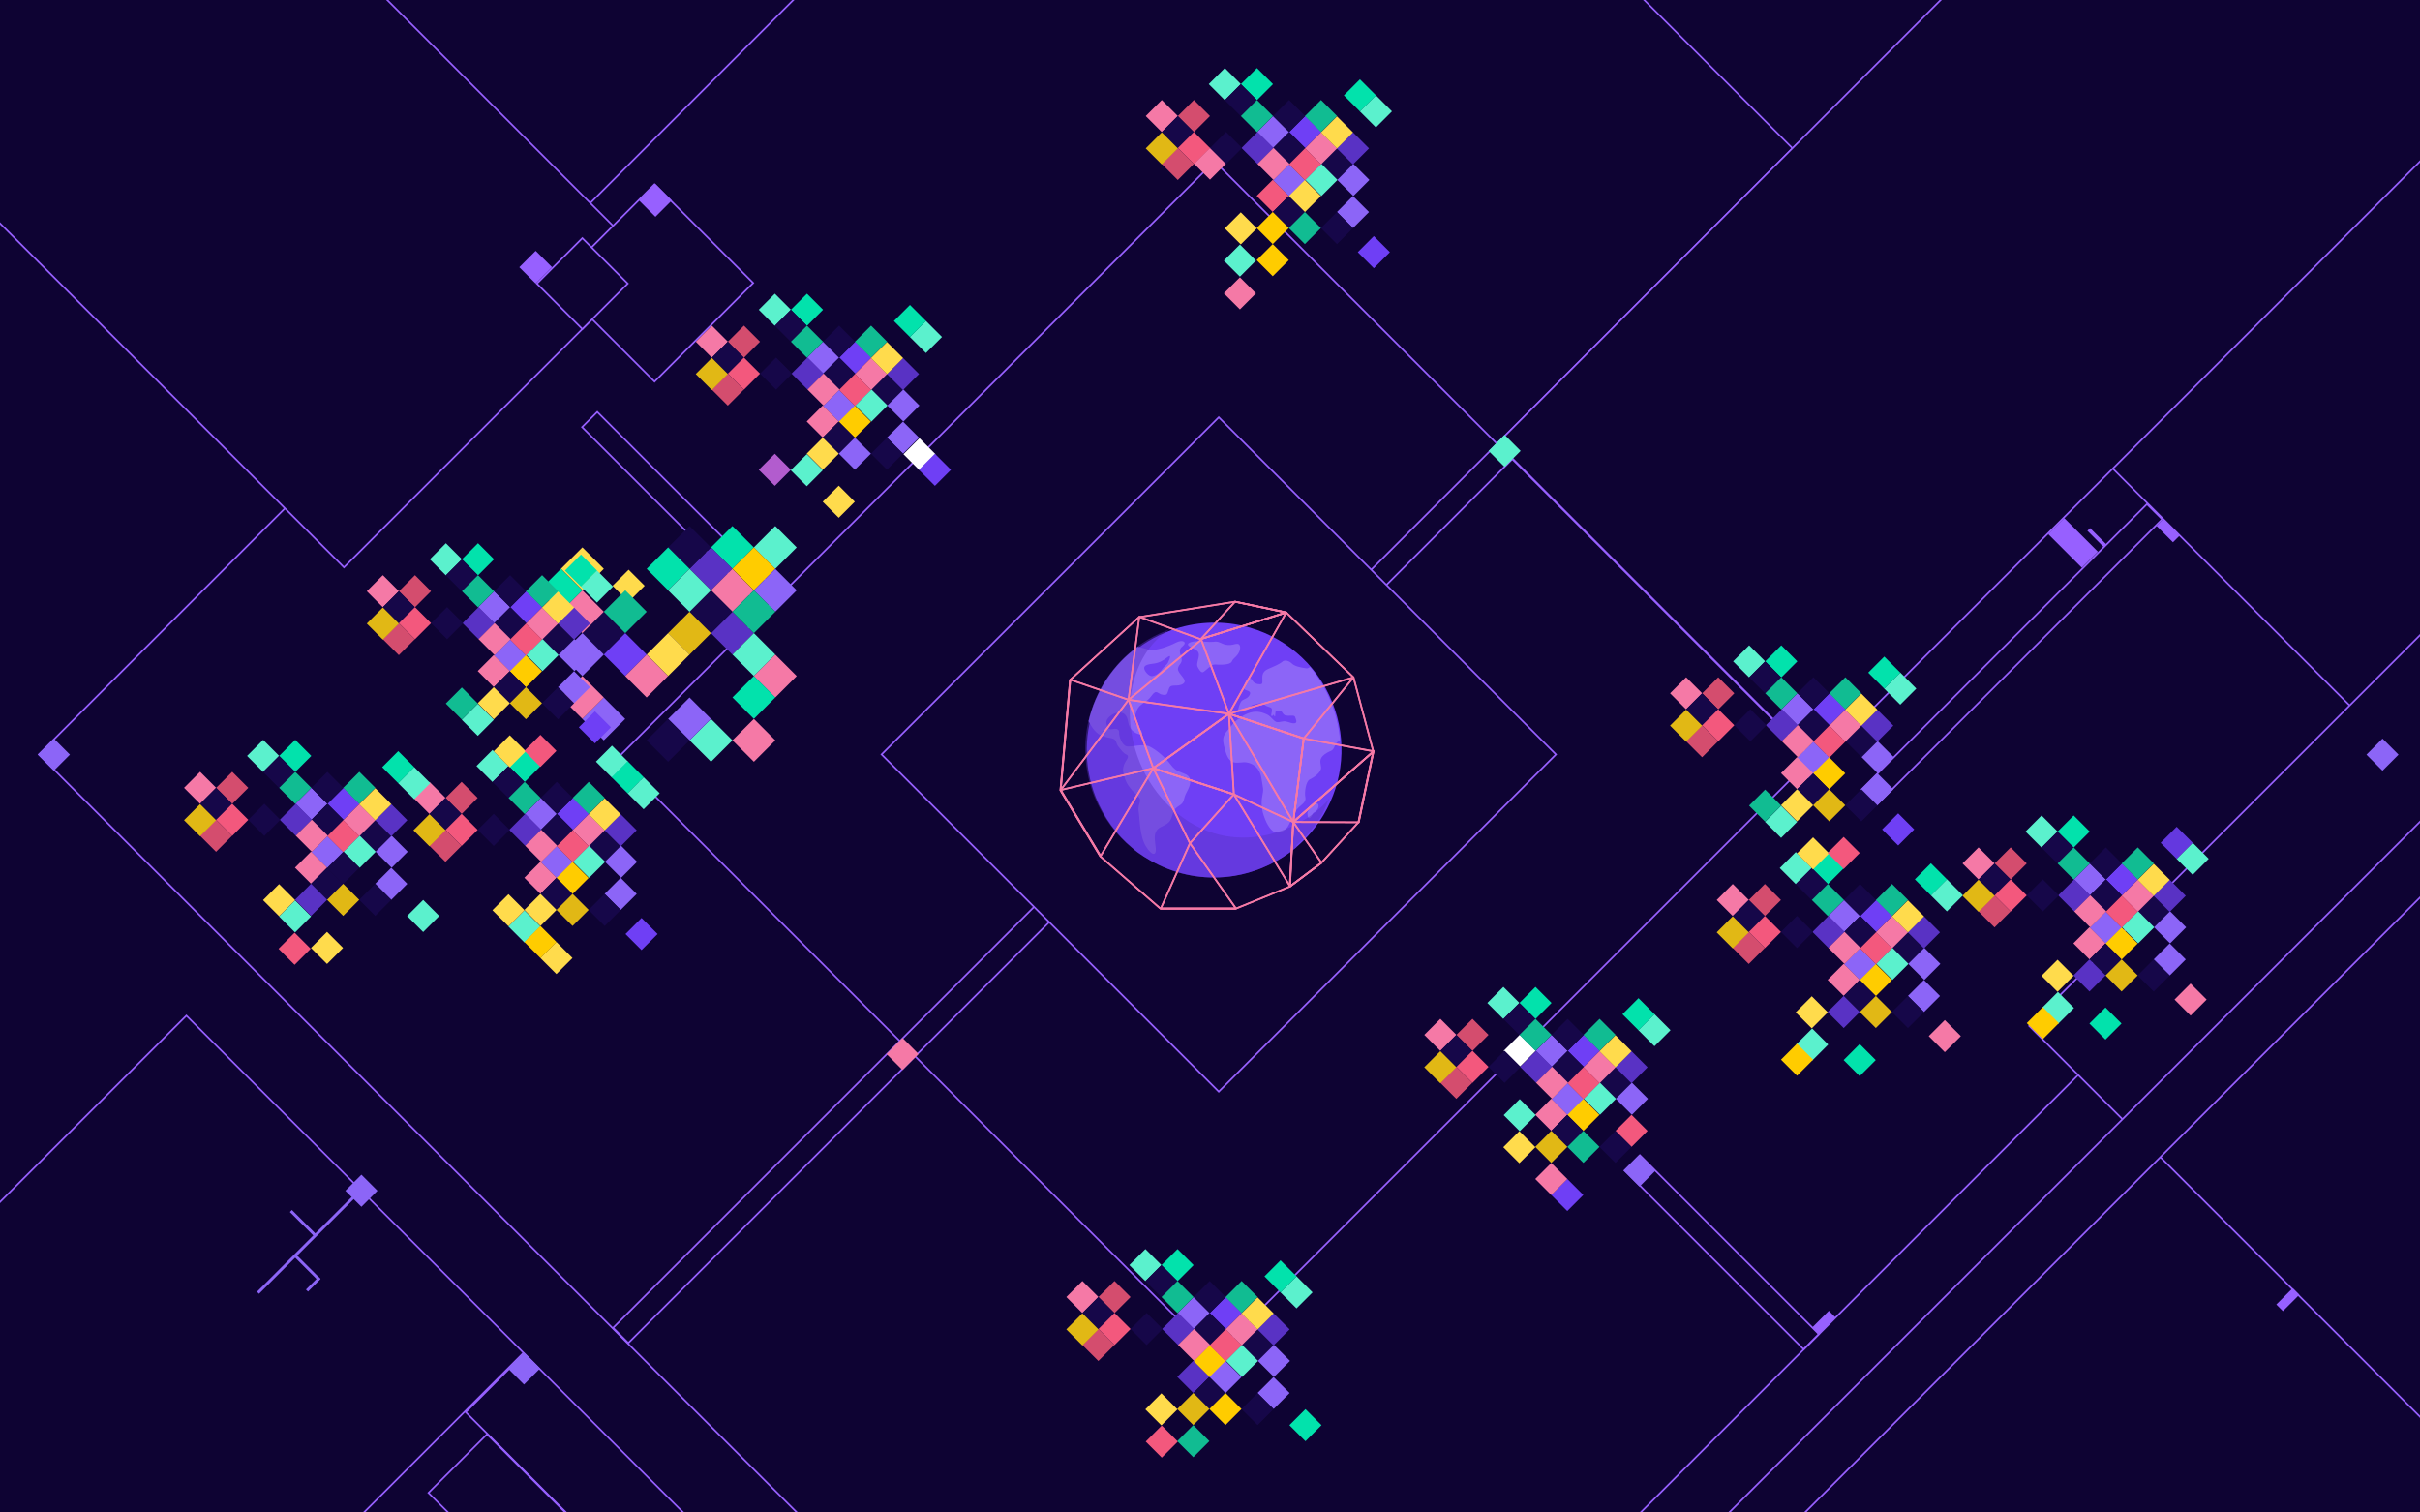 <svg width="1440" height="900" viewBox="0 0 1440 900" fill="none" xmlns="http://www.w3.org/2000/svg">
<rect x="0" y="0" width="1440" height="900" fill="#333333" stroke="none"/>
<g clip-path="url(#clip0)">
<rect width="1440" height="900" fill="#0E0333"/>
<path d="M23.116 448.942L375.879 96.179L725.213 -253.155L1074.55 96.179L1427.31 448.942L1077.98 798.276L725.213 1151.04L372.451 798.276L23.116 448.942Z" stroke="#9760FF" stroke-miterlimit="10"/>
<path d="M373.875 799.167L727.929 445.113L1078.54 94.499L1074.05 90.002L1069.5 85.457L718.886 436.07L364.832 790.124L369.377 794.67L373.875 799.167Z" stroke="#9760FF" stroke-miterlimit="10"/>
<path d="M1207.46 610.5L1324.86 493.094L1441.12 376.832L1593.96 529.665L1748.29 684L1632.03 800.262L1514.62 917.667L1360.29 763.333L1207.46 610.5Z" fill="#0E0333" stroke="#9760FF" stroke-miterlimit="10"/>
<path d="M1116.75 478.824L1202.08 393.496L1286.57 309L1282.08 304.502L1277.53 299.957L1193.03 384.453L1107.71 469.781L1112.25 474.326L1116.75 478.824Z" stroke="#9760FF" stroke-miterlimit="10"/>
<path d="M1287.19 309L1285.21 310.978L1283.25 312.937L1288.1 317.788L1293 322.687L1294.96 320.728L1296.94 318.75L1292.04 313.851L1287.19 309Z" fill="#9760FF"/>
<path d="M1243.69 314.25L1242.89 315.05L1242.09 315.843L1246.94 320.694L1251.84 325.593L1252.64 324.8L1253.44 324L1248.54 319.101L1243.69 314.25Z" fill="#9760FF"/>
<path d="M1081.59 454.449L1290.33 245.709L1497.04 39L1402.19 -55.852L1306.41 -151.637L1099.7 55.072L890.957 263.812L986.742 359.597L1081.59 454.449Z" fill="#0E0333" stroke="#9760FF" stroke-miterlimit="10"/>
<path d="M966.801 696.468L1020.29 749.954L1073.25 802.917L1077.75 798.42L1082.29 793.875L1029.33 740.911L975.844 687.425L971.298 691.971L966.801 696.468Z" stroke="#9760FF" stroke-miterlimit="10"/>
<path d="M1078.5 789.749L1080.48 791.728L1082.44 793.687L1087.29 788.836L1092.19 783.937L1090.23 781.978L1088.25 779.999L1083.35 784.898L1078.5 789.749Z" fill="#9760FF"/>
<path d="M1354.5 776.249L1356.48 778.228L1358.44 780.187L1363.29 775.336L1368.19 770.437L1366.23 768.478L1364.25 766.499L1359.35 771.398L1354.5 776.249Z" fill="#9760FF"/>
<path d="M346.363 254.156L401.027 308.819L455.156 362.949L459.654 358.451L464.199 353.906L410.07 299.776L355.406 245.113L350.861 249.658L346.363 254.156Z" stroke="#9760FF" stroke-miterlimit="10"/>
<path d="M1002.3 926.661L1232.01 696.942L1459.5 469.457L1470.71 480.671L1482.04 492L1254.56 719.485L1024.84 949.204L1013.51 937.876L1002.3 926.661Z" fill="#0E0333" stroke="#9760FF" stroke-miterlimit="10"/>
<path d="M524.576 448.942L625.386 348.132L725.213 248.305L825.041 348.132L925.85 448.942L826.023 548.769L725.213 649.579L624.404 548.769L524.576 448.942Z" fill="#0E0333" stroke="#9760FF" stroke-miterlimit="10"/>
<path d="M-108.793 824.047L1.59 713.664L110.899 604.356L210.726 704.183L311.536 804.993L202.228 914.301L91.844 1024.68L-8.966 923.875L-108.793 824.047Z" fill="#0E0333" stroke="#9760FF" stroke-miterlimit="10"/>
<path d="M311.999 805.456L294.485 822.971L277.144 840.312L358.266 921.433L440.186 1003.35L457.527 986.013L475.042 968.498L393.121 886.578L311.999 805.456Z" fill="#0E0333" stroke="#9760FF" stroke-miterlimit="10"/>
<path d="M289.812 853.456L272.298 870.971L254.957 888.312L279.419 912.774L304.124 937.479L321.465 920.138L338.98 902.624L314.274 877.919L289.812 853.456Z" fill="#0E0333" stroke="#9760FF" stroke-miterlimit="10"/>
<rect x="214.307" y="707.25" width="1.728" height="86.837" transform="rotate(45 214.307 707.25)" fill="#8C65F7"/>
<rect x="189.514" y="759.889" width="1.728" height="10.54" transform="rotate(45 189.514 759.889)" fill="#8C65F7"/>
<rect x="175.969" y="746.25" width="20.694" height="1.725" transform="rotate(45 175.969 746.25)" fill="#8C65F7"/>
<rect x="173.72" y="720" width="20.694" height="1.725" transform="rotate(45 173.72 720)" fill="#8C65F7"/>
<path d="M367.272 451.314L545.825 272.761L722.641 95.945L899.456 272.761L1078.01 451.314L901.193 628.13L722.641 806.683L544.088 628.13L367.272 451.314Z" stroke="#9760FF" stroke-miterlimit="10"/>
<rect width="13.5" height="13.5" transform="matrix(0.707 0.707 -0.707 0.707 720 800.586)" fill="#FFCC00"/>
<rect width="13.5" height="13.5" transform="matrix(0.707 0.707 -0.707 0.707 1076.38 444.204)" fill="#8C65F7"/>
<rect x="904.296" y="615.75" width="13.5" height="13.5" transform="rotate(45 904.296 615.75)" fill="white"/>
<rect x="537.036" y="617.622" width="13.5" height="13.5" transform="rotate(45 537.036 617.622)" fill="#F579A6"/>
<rect width="13.5" height="13.5" transform="matrix(0.707 0.707 -0.707 0.707 895.296 258.75)" fill="#5BF1CD"/>
<rect width="13.5" height="13.5" transform="matrix(0.707 0.707 -0.707 0.707 720 87.822)" fill="#F579A6"/>
<rect width="13.5" height="13.5" transform="matrix(0.707 0.707 -0.707 0.707 364.149 443.674)" fill="#5BF1CD"/>
<rect width="13.5" height="13.5" transform="matrix(0.707 0.707 -0.707 0.707 547.112 260.71)" fill="white"/>
<path d="M204.687 337.606L295.966 246.327L386.356 155.937L210.977 -19.441L33.876 -196.543L-56.513 -106.153L-147.793 -14.874L29.309 162.227L204.687 337.606Z" fill="#0E0333" stroke="#9760FF" stroke-miterlimit="10"/>
<path d="M389.478 227.065L418.968 197.575L448.168 168.375L418.968 139.175L389.478 109.685L360.278 138.885L330.788 168.375L360.278 197.865L389.478 227.065Z" fill="#0E0333" stroke="#9760FF" stroke-miterlimit="10"/>
<path d="M346.5 195.793L360.089 182.204L373.542 168.75L360.089 155.296L346.5 141.707L333.046 155.161L319.457 168.75L333.046 182.339L346.5 195.793Z" fill="#0E0333" stroke="#9760FF" stroke-miterlimit="10"/>
<path d="M390 129L394.899 124.101L399.75 119.25L394.899 114.399L390 109.5L385.149 114.351L380.25 119.25L385.149 124.149L390 129Z" fill="#9760FF"/>
<path d="M318.75 168.75L323.649 163.851L328.5 159L323.649 154.149L318.75 149.25L313.899 154.101L309 159L313.899 163.899L318.75 168.75Z" fill="#9760FF"/>
<path d="M787.669 484.762C783.513 491.689 778.318 498.096 772.084 503.464C771.737 503.81 771.391 503.983 771.218 504.329C766.369 508.312 761.175 511.776 755.287 514.546C753.728 515.239 752.17 515.931 750.612 516.624C745.417 518.702 740.048 520.261 734.68 521.126C719.096 523.724 703.338 521.3 689.658 514.719C689.485 514.719 689.485 514.546 689.311 514.546C686.368 513.161 683.424 511.429 680.653 509.698C678.229 508.139 675.805 506.407 673.727 504.503C664.376 496.71 656.93 486.667 652.081 474.545C636.67 435.93 655.198 392.292 693.467 376.361C693.814 376.188 693.987 376.188 694.333 376.015C695.199 375.669 696.065 375.322 696.931 374.976C711.13 369.954 725.849 369.262 739.529 372.379C762.906 377.747 783.339 394.197 792.863 418.094C801.868 440.778 799.271 465.194 787.669 484.762Z" fill="#6F3FF5"/>
<path d="M712.695 381.559C709.232 381.559 704.729 382.771 708.019 384.849C711.31 386.754 713.214 386.927 713.388 389.525C713.388 392.122 711.829 394.72 712.522 396.625C713.388 398.356 714.773 400.607 715.985 399.915C717.37 399.222 720.834 395.239 722.912 395.412C724.989 395.586 731.916 395.932 732.955 393.681C733.994 391.43 735.033 391.603 736.765 389.005C738.496 386.408 738.323 383.118 736.245 383.118C734.167 383.118 733.994 383.984 730.531 383.81C727.067 383.637 725.509 381.213 722.219 381.906C718.929 382.252 715.292 381.559 712.695 381.559Z" fill="#8C65F7"/>
<path d="M699.704 382.423C695.722 384.501 687.41 387.618 683.6 386.579C681.695 386.06 679.444 385.367 677.02 384.848C662.474 395.411 651.911 411.169 647.755 429.178C648.794 431.082 649.833 432.987 651.218 434.546C654.162 438.009 657.279 438.528 661.089 439.221C664.898 439.914 663.686 442.165 665.591 444.416C667.496 446.667 668.189 448.052 670.44 449.091C672.518 450.304 669.747 452.555 668.881 454.979C668.015 457.403 667.842 458.789 669.574 463.81C671.305 468.832 676.327 472.815 677.886 474.72C679.444 476.625 676.847 478.876 677.539 482.858C678.232 486.841 678.059 497.577 681.868 503.638C685.678 509.699 688.102 509.006 687.756 504.85C687.41 500.868 686.198 496.885 688.449 493.941C690.873 490.824 695.548 491.69 697.28 486.149C698.839 480.607 699.878 480.78 702.475 478.876C705.072 476.971 703.86 475.412 706.285 471.083C708.709 466.754 709.402 462.771 705.765 460.867C702.302 459.135 699.878 459.308 696.761 455.152C693.644 450.996 688.968 446.84 684.466 444.416C680.137 441.992 673.037 444.936 670.266 444.07C667.496 443.204 665.764 438.009 665.937 435.931C666.111 433.853 664.033 433.334 661.955 433.853C659.877 434.373 658.838 432.987 658.318 430.39C657.799 427.619 661.955 424.329 665.418 423.983C668.881 423.81 670.613 425.368 671.305 429.697C671.998 434.026 674.942 436.277 678.059 436.97C681.176 437.836 679.271 434.546 677.02 432.295C674.769 430.043 674.596 427.965 676.327 423.117C678.059 418.268 682.042 418.615 685.159 414.112C688.276 409.61 688.795 413.073 691.912 413.42C695.029 413.939 694.509 412.208 695.722 409.437C696.934 406.666 700.743 409.091 704.033 406.839C707.324 404.588 700.57 400.952 700.916 397.835C701.436 394.718 704.38 394.891 702.648 390.216C700.916 385.54 703.341 385.367 704.553 383.635C705.938 382.077 703.687 380.345 699.704 382.423ZM695.202 393.852C694.163 396.103 693.297 395.757 691.566 398.181C689.834 400.779 687.237 402.164 685.505 402.337C683.773 402.51 681.003 399.567 680.829 397.662C680.656 395.757 683.427 395.237 686.371 394.891C689.488 394.545 692.085 393.159 694.683 391.082C697.107 389.177 696.241 391.601 695.202 393.852Z" fill="#8C65F7"/>
<path d="M797.366 440.436V440.609C796.154 441.129 794.942 441.994 794.422 443.553C792.691 447.709 792.344 445.977 788.362 448.748C784.379 451.692 785.937 453.943 786.11 456.713C786.284 459.657 781.608 462.774 779.357 463.813C777.106 464.852 776.067 471.432 776.76 474.549C777.452 477.666 773.643 479.052 771.392 481.995C769.14 484.939 767.755 489.788 766.197 492.039C764.638 494.29 761.868 495.848 759.097 495.329C756.326 494.809 753.729 490.307 752.344 486.324C750.785 482.342 750.266 478.013 751.131 473.683C751.997 469.354 751.651 469.874 750.612 463.12C749.573 456.367 744.898 454.289 742.3 453.77C739.703 453.077 735.373 454.635 733.122 453.25C730.871 451.865 729.832 449.96 728.274 443.553C726.715 437.146 729.832 435.761 732.43 432.297C734.854 428.834 739.703 425.198 744.032 423.985C748.361 422.773 751.305 423.985 754.075 425.198C756.673 426.583 758.058 429.527 759.963 429.7C761.868 429.873 763.426 428.834 765.331 429.353C767.236 429.7 768.448 430.566 770.353 430.392C772.257 430.046 771.045 427.968 770.699 426.756C770.353 425.544 768.794 425.89 766.543 425.89C764.292 425.89 763.772 425.198 762.907 423.812C762.041 422.254 760.829 423.639 759.79 422.946C758.751 422.427 758.924 425.024 758.751 426.063C758.577 427.102 757.885 425.198 757.885 425.198C757.885 425.198 757.019 426.583 756.499 425.89C756.153 425.198 757.019 423.639 756.846 422.081C756.673 420.522 754.421 420.868 752.863 419.656C751.478 418.444 749.4 418.271 747.322 418.964C745.244 419.656 744.898 419.137 744.032 420.868C743.166 422.6 738.837 423.812 737.451 423.639C736.066 423.466 737.105 420.522 738.144 418.098C739.356 415.674 741.781 416.366 743.339 413.942C744.897 411.518 742.82 411.171 741.434 410.652C740.049 410.305 739.529 408.92 741.088 405.803C742.473 402.686 744.551 403.552 745.244 404.937C746.11 406.496 747.841 407.188 749.746 407.188C751.651 407.188 751.131 405.976 751.131 403.206C751.131 400.435 752.344 399.05 754.768 398.011C757.192 396.972 761.348 395.24 762.907 393.855C764.465 392.296 767.236 393.335 768.794 394.894C770.353 396.452 773.643 397.145 777.106 397.664C778.145 397.838 778.838 397.491 779.53 396.799C789.574 408.92 795.981 423.985 797.366 440.436Z" fill="#8C65F7"/>
<path d="M783.171 477.839C781.266 477.493 781.44 478.185 780.401 479.571C779.362 480.956 777.803 482.688 777.976 484.246C778.149 485.805 778.323 487.709 779.708 486.497C780.92 485.458 780.574 484.073 782.305 483.207C784.21 482.341 785.942 478.359 783.171 477.839Z" fill="#8C65F7"/>
<path opacity="0.45" d="M790.959 475.067C790.093 477.319 788.708 480.436 786.976 484.245C782.82 491.172 777.625 497.579 771.391 502.947C771.391 503.466 771.218 503.813 771.045 504.332C766.196 508.315 761.002 511.778 755.114 514.549C753.555 515.242 751.997 515.934 750.438 516.627C745.244 518.705 739.876 520.263 734.507 521.129C718.923 523.727 703.165 521.302 689.485 514.722C689.138 514.549 688.792 514.203 688.446 514.029C685.502 512.644 682.558 510.912 679.788 509.181C677.536 507.795 675.458 506.237 673.554 504.505C664.03 496.713 656.237 486.323 651.215 474.028C635.631 435.24 654.506 391.083 693.468 375.498C694.333 375.152 695.199 374.805 696.065 374.459C695.199 374.979 694.16 375.671 693.294 376.364C664.03 397.836 664.376 454.288 700.394 483.899C737.971 514.376 780.396 489.613 790.959 475.067Z" fill="#5932C4"/>
<path d="M734.898 358.051C735.764 358.224 765.375 364.458 765.375 364.458L805.376 403.074L817.151 447.057L808.32 489.309L786.155 513.552L767.453 527.579L735.245 540.739H690.568L654.723 509.57L631 470.261L636.714 404.632L677.754 367.229L734.898 358.051Z" stroke="#F579A6" stroke-miterlimit="10" stroke-linecap="round" stroke-linejoin="round"/>
<path d="M714.636 380.215L734.897 358.05L765.373 364.457L714.636 380.215Z" stroke="#F579A6" stroke-miterlimit="10" stroke-linecap="round" stroke-linejoin="round"/>
<path d="M731.26 424.719L714.636 380.216L765.373 364.458L731.26 424.719Z" stroke="#F579A6" stroke-miterlimit="10" stroke-linecap="round" stroke-linejoin="round"/>
<path d="M805.378 403.076L731.263 424.722L775.767 439.441L805.378 403.076Z" stroke="#F579A6" stroke-miterlimit="10" stroke-linecap="round" stroke-linejoin="round"/>
<path d="M769.535 489.141L775.769 439.443L817.329 447.062L769.535 489.141Z" stroke="#F579A6" stroke-miterlimit="10" stroke-linecap="round" stroke-linejoin="round"/>
<path d="M808.497 489.31L769.535 489.136L817.329 447.057L808.497 489.31Z" stroke="#F579A6" stroke-miterlimit="10" stroke-linecap="round" stroke-linejoin="round"/>
<path d="M731.263 424.721L769.533 489.138L775.767 439.44L731.263 424.721Z" stroke="#F579A6" stroke-miterlimit="10" stroke-linecap="round" stroke-linejoin="round"/>
<path d="M671.523 416.407L677.93 367.055L714.987 380.562L671.523 416.407Z" stroke="#F579A6" stroke-miterlimit="10" stroke-linecap="round" stroke-linejoin="round"/>
<path d="M686.238 457.103L731.26 424.721L734.204 472.687L686.238 457.103Z" stroke="#F579A6" stroke-miterlimit="10" stroke-linecap="round" stroke-linejoin="round"/>
<path d="M636.891 404.459L671.523 416.408L631.176 470.088L636.891 404.459Z" stroke="#F579A6" stroke-miterlimit="10" stroke-linecap="round" stroke-linejoin="round"/>
<path d="M686.242 457.101L671.523 416.407L731.265 424.719L686.242 457.101Z" stroke="#F579A6" stroke-miterlimit="10" stroke-linecap="round" stroke-linejoin="round"/>
<path d="M708.056 501.776L686.238 457.1L734.204 472.685L708.056 501.776Z" stroke="#F579A6" stroke-miterlimit="10" stroke-linecap="round" stroke-linejoin="round"/>
<path d="M631.176 470.087L686.242 457.1L654.9 509.396L631.176 470.087Z" stroke="#F579A6" stroke-miterlimit="10" stroke-linecap="round" stroke-linejoin="round"/>
<path d="M708.057 501.78L690.74 540.569H735.417L708.057 501.78Z" stroke="#F579A6" stroke-miterlimit="10" stroke-linecap="round" stroke-linejoin="round"/>
<path d="M734.206 472.69L769.532 489.14L767.627 527.41L734.206 472.69Z" stroke="#F579A6" stroke-miterlimit="10" stroke-linecap="round" stroke-linejoin="round"/>
<path d="M786.328 513.383L769.531 489.14L767.453 527.583L786.328 513.383Z" stroke="#F579A6" stroke-miterlimit="10" stroke-linecap="round" stroke-linejoin="round"/>
<path d="M714.636 380.215L734.897 358.05L765.373 364.457L714.636 380.215Z" stroke="#F579A6" stroke-miterlimit="10" stroke-linecap="round" stroke-linejoin="round"/>
<path d="M808.497 489.31L769.535 489.136L817.329 447.057L808.497 489.31Z" stroke="#F579A6" stroke-miterlimit="10" stroke-linecap="round" stroke-linejoin="round"/>
<path d="M786.328 513.383L769.531 489.14L767.453 527.583L786.328 513.383Z" stroke="#F579A6" stroke-miterlimit="10" stroke-linecap="round" stroke-linejoin="round"/>
<path d="M734.898 358.051C735.764 358.224 765.375 364.458 765.375 364.458L805.376 403.074L817.151 447.057L808.32 489.309L786.155 513.552L767.453 527.579L735.245 540.739H690.568L654.723 509.57L631 470.261L636.714 404.632L677.754 367.229L734.898 358.051Z" stroke="#F579A6" stroke-miterlimit="10" stroke-linecap="round" stroke-linejoin="round"/>
<path d="M731.26 424.719L714.636 380.216L765.373 364.458L731.26 424.719Z" stroke="#F579A6" stroke-miterlimit="10" stroke-linecap="round" stroke-linejoin="round"/>
<path d="M805.378 403.076L731.263 424.722L775.767 439.441L805.378 403.076Z" stroke="#F579A6" stroke-miterlimit="10" stroke-linecap="round" stroke-linejoin="round"/>
<path d="M769.535 489.141L775.769 439.443L817.329 447.062L769.535 489.141Z" stroke="#F579A6" stroke-miterlimit="10" stroke-linecap="round" stroke-linejoin="round"/>
<path d="M731.263 424.721L769.533 489.138L775.767 439.44L731.263 424.721Z" stroke="#F579A6" stroke-miterlimit="10" stroke-linecap="round" stroke-linejoin="round"/>
<path d="M671.523 416.407L677.93 367.055L714.987 380.562L671.523 416.407Z" stroke="#F579A6" stroke-miterlimit="10" stroke-linecap="round" stroke-linejoin="round"/>
<path d="M686.238 457.103L731.26 424.721L734.204 472.687L686.238 457.103Z" stroke="#F579A6" stroke-miterlimit="10" stroke-linecap="round" stroke-linejoin="round"/>
<path d="M636.891 404.459L671.523 416.408L631.176 470.088L636.891 404.459Z" stroke="#F579A6" stroke-miterlimit="10" stroke-linecap="round" stroke-linejoin="round"/>
<path d="M686.242 457.101L671.523 416.407L731.265 424.719L686.242 457.101Z" stroke="#F579A6" stroke-miterlimit="10" stroke-linecap="round" stroke-linejoin="round"/>
<path d="M708.056 501.776L686.238 457.1L734.204 472.685L708.056 501.776Z" stroke="#F579A6" stroke-miterlimit="10" stroke-linecap="round" stroke-linejoin="round"/>
<path d="M631.176 470.087L686.242 457.1L654.9 509.396L631.176 470.087Z" stroke="#F579A6" stroke-miterlimit="10" stroke-linecap="round" stroke-linejoin="round"/>
<path d="M708.057 501.78L690.74 540.569H735.417L708.057 501.78Z" stroke="#F579A6" stroke-miterlimit="10" stroke-linecap="round" stroke-linejoin="round"/>
<path d="M734.206 472.69L769.532 489.14L767.627 527.41L734.206 472.69Z" stroke="#F579A6" stroke-miterlimit="10" stroke-linecap="round" stroke-linejoin="round"/>
<rect x="321.828" y="474.75" width="13.515" height="13.515" transform="rotate(45 321.828 474.75)" fill="#8C65F7"/>
<rect x="340.941" y="474.75" width="13.515" height="13.515" transform="rotate(45 340.941 474.75)" fill="#6F3FF5"/>
<rect x="360.053" y="493.766" width="13.515" height="13.515" transform="rotate(45 360.053 493.766)" fill="#160749"/>
<rect width="13.515" height="13.515" transform="matrix(0.707 0.707 -0.707 0.707 331.334 484.259)" fill="#160749"/>
<rect x="369.559" y="503.251" width="13.515" height="13.515" transform="rotate(45 369.559 503.251)" fill="#8C65F7"/>
<rect x="369.315" y="522.369" width="13.515" height="13.515" transform="rotate(45 369.315 522.369)" fill="#8C65F7"/>
<rect width="13.515" height="13.515" transform="matrix(0.707 0.707 -0.707 0.707 331.314 503.495)" fill="#8C65F7"/>
<rect width="13.515" height="13.515" transform="matrix(0.707 0.707 -0.707 0.707 369.315 484.493)" fill="#5932C4"/>
<rect width="13.515" height="13.515" transform="matrix(0.707 0.707 -0.707 0.707 312.558 484.252)" fill="#5932C4"/>
<rect width="13.515" height="13.515" transform="matrix(0.707 0.707 -0.707 0.707 381.739 546.24)" fill="#6F3FF5"/>
<rect width="13.515" height="13.515" transform="matrix(0.707 0.707 -0.707 0.707 255.569 465.249)" fill="#F579A6"/>
<rect width="13.515" height="13.515" transform="matrix(0.707 0.707 -0.707 0.707 274.683 465.249)" fill="#D44D6E"/>
<rect width="13.515" height="13.515" transform="matrix(0.707 0.707 -0.707 0.707 293.795 484.265)" fill="#160749"/>
<rect width="13.515" height="13.515" transform="matrix(0.707 0.707 -0.707 0.707 265.076 474.756)" fill="#160749"/>
<rect x="322.057" y="493.751" width="13.515" height="13.515" transform="rotate(45 322.057 493.751)" fill="#F579A6"/>
<rect width="13.515" height="13.515" transform="matrix(0.707 0.707 -0.707 0.707 321.57 512.752)" fill="#F579A6"/>
<rect x="350.314" y="484.493" width="13.515" height="13.515" transform="rotate(45 350.314 484.493)" fill="#F579A6"/>
<rect width="13.515" height="13.515" transform="matrix(0.707 0.707 -0.707 0.707 274.683 484.265)" fill="#F3587D"/>
<rect width="13.515" height="13.515" transform="matrix(0.707 0.707 -0.707 0.707 340.814 493.994)" fill="#F3587D"/>
<rect x="265.07" y="493.751" width="13.515" height="13.515" transform="rotate(45 265.07 493.751)" fill="#D44D6E"/>
<rect width="13.515" height="13.515" transform="matrix(0.707 0.707 -0.707 0.707 293.07 446.25)" fill="#5BF1CD"/>
<rect width="13.515" height="13.515" transform="matrix(0.707 0.707 -0.707 0.707 312.184 446.25)" fill="#02E2AC"/>
<rect x="331.296" y="465.263" width="13.515" height="13.515" transform="rotate(45 331.296 465.263)" fill="#160749"/>
<rect width="13.515" height="13.515" transform="matrix(0.707 0.707 -0.707 0.707 302.577 455.757)" fill="#160749"/>
<rect width="13.515" height="13.515" transform="matrix(0.707 0.707 -0.707 0.707 350.559 503.251)" fill="#5BF1CD"/>
<rect x="312.07" y="541.739" width="13.515" height="13.515" transform="rotate(45 312.07 541.739)" fill="#5BF1CD"/>
<rect x="382.977" y="462.46" width="13.515" height="13.515" transform="rotate(45 382.977 462.46)" fill="#5BF1CD"/>
<rect x="312.183" y="465.263" width="13.515" height="13.515" transform="rotate(45 312.183 465.263)" fill="#11BC92"/>
<rect width="13.515" height="13.515" transform="matrix(0.707 0.707 -0.707 0.707 350.314 465.249)" fill="#11BC92"/>
<rect width="13.515" height="13.515" transform="matrix(0.707 0.707 -0.707 0.707 373.469 452.953)" fill="#02E2AC"/>
<rect x="359.816" y="474.995" width="13.515" height="13.515" transform="rotate(45 359.816 474.995)" fill="#FFDB4C"/>
<rect width="13.515" height="13.515" transform="matrix(0.707 0.707 -0.707 0.707 340.698 512.87)" fill="#FFCC00"/>
<rect width="13.515" height="13.515" transform="matrix(0.707 0.707 -0.707 0.707 359.81 531.884)" fill="#160749"/>
<rect x="331.091" y="522.375" width="13.515" height="13.515" transform="rotate(45 331.091 522.375)" fill="#160749"/>
<rect x="321.583" y="531.884" width="13.515" height="13.515" transform="rotate(45 321.583 531.884)" fill="#FFDB4C"/>
<rect width="13.515" height="13.515" transform="matrix(0.707 0.707 -0.707 0.707 302.571 532.082)" fill="#FFDB4C"/>
<rect width="13.515" height="13.515" transform="matrix(0.707 0.707 -0.707 0.707 331.091 560.502)" fill="#FFDB4C"/>
<rect width="13.515" height="13.515" transform="matrix(0.707 0.707 -0.707 0.707 340.696 531.884)" fill="#E1B815"/>
<rect width="13.515" height="13.515" transform="matrix(0.707 0.707 -0.707 0.707 255.557 484.493)" fill="#E1B815"/>
<rect x="321.583" y="550.996" width="13.515" height="13.515" transform="rotate(45 321.583 550.996)" fill="#FFCC00"/>
<rect width="13.515" height="13.515" transform="matrix(0.707 0.707 -0.707 0.707 1097.33 535.5)" fill="#8C65F7"/>
<rect width="13.515" height="13.515" transform="matrix(0.707 0.707 -0.707 0.707 1116.44 535.5)" fill="#6F3FF5"/>
<rect width="13.515" height="13.515" transform="matrix(0.707 0.707 -0.707 0.707 1135.55 554.516)" fill="#160749"/>
<rect width="13.515" height="13.515" transform="matrix(0.707 0.707 -0.707 0.707 1106.83 545.009)" fill="#160749"/>
<rect width="13.515" height="13.515" transform="matrix(0.707 0.707 -0.707 0.707 1145.06 564.001)" fill="#8C65F7"/>
<rect width="13.515" height="13.515" transform="matrix(0.707 0.707 -0.707 0.707 1144.82 583.119)" fill="#8C65F7"/>
<rect width="13.515" height="13.515" transform="matrix(0.707 0.707 -0.707 0.707 1106.81 564.245)" fill="#8C65F7"/>
<rect x="1144.82" y="545.243" width="13.515" height="13.515" transform="rotate(45 1144.82 545.243)" fill="#5932C4"/>
<rect width="13.515" height="13.515" transform="matrix(0.707 0.707 -0.707 0.707 1088.06 545.002)" fill="#5932C4"/>
<rect width="13.515" height="13.515" transform="matrix(0.707 0.707 -0.707 0.707 1157.24 606.99)" fill="#F579A6"/>
<rect width="13.515" height="13.515" transform="matrix(0.707 0.707 -0.707 0.707 1031.07 525.999)" fill="#F579A6"/>
<rect width="13.515" height="13.515" transform="matrix(0.707 0.707 -0.707 0.707 1050.18 525.999)" fill="#D44D6E"/>
<rect width="13.515" height="13.515" transform="matrix(0.707 0.707 -0.707 0.707 1069.3 545.015)" fill="#160749"/>
<rect width="13.515" height="13.515" transform="matrix(0.707 0.707 -0.707 0.707 1040.58 535.506)" fill="#160749"/>
<rect width="13.515" height="13.515" transform="matrix(0.707 0.707 -0.707 0.707 1097.56 554.501)" fill="#F579A6"/>
<rect x="1097.07" y="573.502" width="13.515" height="13.515" transform="rotate(45 1097.07 573.502)" fill="#F579A6"/>
<rect x="1125.81" y="545.243" width="13.515" height="13.515" transform="rotate(45 1125.81 545.243)" fill="#F579A6"/>
<rect width="13.515" height="13.515" transform="matrix(0.707 0.707 -0.707 0.707 1050.18 545.015)" fill="#F3587D"/>
<rect width="13.515" height="13.515" transform="matrix(0.707 0.707 -0.707 0.707 1116.31 554.744)" fill="#F3587D"/>
<rect width="13.515" height="13.515" transform="matrix(0.707 0.707 -0.707 0.707 1040.57 554.501)" fill="#D44D6E"/>
<rect width="13.515" height="13.515" transform="matrix(0.707 0.707 -0.707 0.707 1068.57 507)" fill="#5BF1CD"/>
<rect width="13.515" height="13.515" transform="matrix(0.707 0.707 -0.707 0.707 1087.68 507)" fill="#02E2AC"/>
<rect x="1106.8" y="526.013" width="13.515" height="13.515" transform="rotate(45 1106.8 526.013)" fill="#160749"/>
<rect width="13.515" height="13.515" transform="matrix(0.707 0.707 -0.707 0.707 1078.08 516.507)" fill="#160749"/>
<rect width="13.515" height="13.515" transform="matrix(0.707 0.707 -0.707 0.707 1126.06 564.001)" fill="#5BF1CD"/>
<rect width="13.515" height="13.515" transform="matrix(0.707 0.707 -0.707 0.707 1078.31 612)" fill="#5BF1CD"/>
<rect x="1158.48" y="523.21" width="13.515" height="13.515" transform="rotate(45 1158.48 523.21)" fill="#5BF1CD"/>
<rect width="13.515" height="13.515" transform="matrix(0.707 0.707 -0.707 0.707 1087.68 526.013)" fill="#11BC92"/>
<rect width="13.515" height="13.515" transform="matrix(0.707 0.707 -0.707 0.707 1125.81 525.999)" fill="#11BC92"/>
<rect x="1148.97" y="513.703" width="13.515" height="13.515" transform="rotate(45 1148.97 513.703)" fill="#02E2AC"/>
<rect width="13.515" height="13.515" transform="matrix(0.707 0.707 -0.707 0.707 1135.32 535.745)" fill="#FFDB4C"/>
<rect width="13.515" height="13.515" transform="matrix(0.707 0.707 -0.707 0.707 1116.2 573.62)" fill="#FFCC00"/>
<rect width="13.515" height="13.515" transform="matrix(0.707 0.707 -0.707 0.707 1135.31 592.634)" fill="#160749"/>
<rect x="1106.59" y="583.125" width="13.515" height="13.515" transform="rotate(45 1106.59 583.125)" fill="#160749"/>
<rect width="13.515" height="13.515" transform="matrix(0.707 0.707 -0.707 0.707 1097.08 592.634)" fill="#5932C4"/>
<rect width="13.515" height="13.515" transform="matrix(0.707 0.707 -0.707 0.707 1078.07 592.832)" fill="#FFDB4C"/>
<rect width="13.515" height="13.515" transform="matrix(0.707 0.707 -0.707 0.707 1106.59 621.252)" fill="#02E2AC"/>
<rect width="13.515" height="13.515" transform="matrix(0.707 0.707 -0.707 0.707 1116.2 592.634)" fill="#E1B815"/>
<rect x="1031.06" y="545.243" width="13.515" height="13.515" transform="rotate(45 1031.06 545.243)" fill="#E1B815"/>
<rect width="13.515" height="13.515" transform="matrix(0.707 0.707 -0.707 0.707 1069.31 621)" fill="#FFCC00"/>
<rect x="1243.58" y="513.75" width="13.515" height="13.515" transform="rotate(45 1243.58 513.75)" fill="#8C65F7"/>
<rect x="1262.69" y="513.75" width="13.515" height="13.515" transform="rotate(45 1262.69 513.75)" fill="#6F3FF5"/>
<rect width="13.515" height="13.515" transform="matrix(0.707 0.707 -0.707 0.707 1281.8 532.766)" fill="#160749"/>
<rect width="13.515" height="13.515" transform="matrix(0.707 0.707 -0.707 0.707 1253.08 523.259)" fill="#160749"/>
<rect width="13.515" height="13.515" transform="matrix(0.707 0.707 -0.707 0.707 1291.31 542.251)" fill="#8C65F7"/>
<rect width="13.515" height="13.515" transform="matrix(0.707 0.707 -0.707 0.707 1291.07 561.369)" fill="#8C65F7"/>
<rect width="13.515" height="13.515" transform="matrix(0.707 0.707 -0.707 0.707 1253.06 542.495)" fill="#8C65F7"/>
<rect width="13.515" height="13.515" transform="matrix(0.707 0.707 -0.707 0.707 1291.07 523.493)" fill="#5932C4"/>
<rect width="13.515" height="13.515" transform="matrix(0.707 0.707 -0.707 0.707 1234.31 523.252)" fill="#5932C4"/>
<rect width="13.515" height="13.515" transform="matrix(0.707 0.707 -0.707 0.707 1303.49 585.24)" fill="#F579A6"/>
<rect x="1177.32" y="504.249" width="13.515" height="13.515" transform="rotate(45 1177.32 504.249)" fill="#F579A6"/>
<rect x="1196.43" y="504.249" width="13.515" height="13.515" transform="rotate(45 1196.43 504.249)" fill="#D44D6E"/>
<rect width="13.515" height="13.515" transform="matrix(0.707 0.707 -0.707 0.707 1215.55 523.265)" fill="#160749"/>
<rect width="13.515" height="13.515" transform="matrix(0.707 0.707 -0.707 0.707 1186.83 513.756)" fill="#160749"/>
<rect x="1243.81" y="532.751" width="13.515" height="13.515" transform="rotate(45 1243.81 532.751)" fill="#F579A6"/>
<rect width="13.515" height="13.515" transform="matrix(0.707 0.707 -0.707 0.707 1243.32 551.752)" fill="#F579A6"/>
<rect width="13.515" height="13.515" transform="matrix(0.707 0.707 -0.707 0.707 1272.06 523.493)" fill="#F579A6"/>
<rect x="1196.43" y="523.265" width="13.515" height="13.515" transform="rotate(45 1196.43 523.265)" fill="#F3587D"/>
<rect width="13.515" height="13.515" transform="matrix(0.707 0.707 -0.707 0.707 1262.56 532.994)" fill="#F3587D"/>
<rect x="1186.82" y="532.751" width="13.515" height="13.515" transform="rotate(45 1186.82 532.751)" fill="#D44D6E"/>
<rect width="13.515" height="13.515" transform="matrix(0.707 0.707 -0.707 0.707 1214.82 485.25)" fill="#5BF1CD"/>
<rect width="13.515" height="13.515" transform="matrix(0.707 0.707 -0.707 0.707 1233.93 485.25)" fill="#02E2AC"/>
<rect x="1253.05" y="504.263" width="13.515" height="13.515" transform="rotate(45 1253.05 504.263)" fill="#160749"/>
<rect width="13.515" height="13.515" transform="matrix(0.707 0.707 -0.707 0.707 1224.33 494.757)" fill="#160749"/>
<rect width="13.515" height="13.515" transform="matrix(0.707 0.707 -0.707 0.707 1272.31 542.251)" fill="#5BF1CD"/>
<rect width="13.515" height="13.515" transform="matrix(0.707 0.707 -0.707 0.707 1224.56 590.25)" fill="#5BF1CD"/>
<rect x="1304.73" y="501.46" width="13.515" height="13.515" transform="rotate(45 1304.73 501.46)" fill="#5BF1CD"/>
<rect width="13.515" height="13.515" transform="matrix(0.707 0.707 -0.707 0.707 1233.93 504.263)" fill="#11BC92"/>
<rect x="1272.06" y="504.249" width="13.515" height="13.515" transform="rotate(45 1272.06 504.249)" fill="#11BC92"/>
<rect width="13.515" height="13.515" transform="matrix(0.707 0.707 -0.707 0.707 1295.22 491.953)" fill="#6438DF"/>
<rect width="13.515" height="13.515" transform="matrix(0.707 0.707 -0.707 0.707 1281.57 513.995)" fill="#FFDB4C"/>
<rect width="13.515" height="13.515" transform="matrix(0.707 0.707 -0.707 0.707 1262.45 551.87)" fill="#FFCC00"/>
<rect width="13.515" height="13.515" transform="matrix(0.707 0.707 -0.707 0.707 1281.56 570.884)" fill="#160749"/>
<rect width="13.515" height="13.515" transform="matrix(0.707 0.707 -0.707 0.707 1252.84 561.375)" fill="#160749"/>
<rect width="13.515" height="13.515" transform="matrix(0.707 0.707 -0.707 0.707 1243.33 570.884)" fill="#5932C4"/>
<rect width="13.515" height="13.515" transform="matrix(0.707 0.707 -0.707 0.707 1224.32 571.082)" fill="#FFDB4C"/>
<rect width="13.515" height="13.515" transform="matrix(0.707 0.707 -0.707 0.707 1252.84 599.502)" fill="#02E2AC"/>
<rect width="13.515" height="13.515" transform="matrix(0.707 0.707 -0.707 0.707 1262.45 570.884)" fill="#E1B815"/>
<rect width="13.515" height="13.515" transform="matrix(0.707 0.707 -0.707 0.707 1177.31 523.493)" fill="#E1B815"/>
<rect width="13.515" height="13.515" transform="matrix(0.707 0.707 -0.707 0.707 1215.56 599.25)" fill="#FFCC00"/>
<rect x="32.057" y="439.5" width="13.515" height="13.515" transform="rotate(45 32.057 439.5)" fill="#8C65F7"/>
<path d="M1417.68 439.5L1427.24 449.057L1417.68 458.614L1408.13 449.057L1417.68 439.5Z" fill="#8C65F7"/>
<rect x="757.578" y="69.001" width="13.515" height="13.515" transform="rotate(45 757.578 69.001)" fill="#8C65F7"/>
<rect width="13.515" height="13.515" transform="matrix(0.707 0.707 -0.707 0.707 776.691 69.001)" fill="#6F3FF5"/>
<rect x="795.803" y="88.016" width="13.515" height="13.515" transform="rotate(45 795.803 88.016)" fill="#160749"/>
<rect x="767.084" y="78.509" width="13.515" height="13.515" transform="rotate(45 767.084 78.509)" fill="#160749"/>
<rect width="13.515" height="13.515" transform="matrix(0.707 0.707 -0.707 0.707 805.309 97.501)" fill="#8C65F7"/>
<rect width="13.515" height="13.515" transform="matrix(0.707 0.707 -0.707 0.707 805.065 116.619)" fill="#8C65F7"/>
<rect width="13.515" height="13.515" transform="matrix(0.707 0.707 -0.707 0.707 767.064 97.745)" fill="#8C65F7"/>
<rect width="13.515" height="13.515" transform="matrix(0.707 0.707 -0.707 0.707 805.065 78.743)" fill="#5932C4"/>
<rect width="13.515" height="13.515" transform="matrix(0.707 0.707 -0.707 0.707 748.308 78.502)" fill="#5932C4"/>
<rect width="13.515" height="13.515" transform="matrix(0.707 0.707 -0.707 0.707 817.489 140.491)" fill="#6F3FF5"/>
<rect x="691.319" y="59.499" width="13.515" height="13.515" transform="rotate(45 691.319 59.499)" fill="#F579A6"/>
<rect width="13.515" height="13.515" transform="matrix(0.707 0.707 -0.707 0.707 710.433 59.499)" fill="#D44D6E"/>
<rect width="13.515" height="13.515" transform="matrix(0.707 0.707 -0.707 0.707 729.545 78.515)" fill="#160749"/>
<rect width="13.515" height="13.515" transform="matrix(0.707 0.707 -0.707 0.707 700.826 69.006)" fill="#160749"/>
<rect width="13.515" height="13.515" transform="matrix(0.707 0.707 -0.707 0.707 757.807 88.001)" fill="#F579A6"/>
<rect x="757.32" y="107.002" width="13.515" height="13.515" transform="rotate(45 757.32 107.002)" fill="#F3587D"/>
<rect width="13.515" height="13.515" transform="matrix(0.707 0.707 -0.707 0.707 786.065 78.743)" fill="#F579A6"/>
<rect width="13.515" height="13.515" transform="matrix(0.707 0.707 -0.707 0.707 710.433 78.515)" fill="#F3587D"/>
<rect width="13.515" height="13.515" transform="matrix(0.707 0.707 -0.707 0.707 776.564 88.244)" fill="#F3587D"/>
<rect width="13.515" height="13.515" transform="matrix(0.707 0.707 -0.707 0.707 700.82 88.001)" fill="#D44D6E"/>
<rect width="13.515" height="13.515" transform="matrix(0.707 0.707 -0.707 0.707 728.82 40.5)" fill="#5BF1CD"/>
<rect width="13.515" height="13.515" transform="matrix(0.707 0.707 -0.707 0.707 747.934 40.5)" fill="#02E2AC"/>
<rect x="767.046" y="59.513" width="13.515" height="13.515" transform="rotate(45 767.046 59.513)" fill="#160749"/>
<rect width="13.515" height="13.515" transform="matrix(0.707 0.707 -0.707 0.707 738.327 50.007)" fill="#160749"/>
<rect width="13.515" height="13.515" transform="matrix(0.707 0.707 -0.707 0.707 786.309 97.501)" fill="#5BF1CD"/>
<rect x="737.807" y="145.5" width="13.515" height="13.515" transform="rotate(45 737.807 145.5)" fill="#5BF1CD"/>
<rect x="818.727" y="56.71" width="13.515" height="13.515" transform="rotate(45 818.727 56.71)" fill="#5BF1CD"/>
<rect x="747.933" y="59.513" width="13.515" height="13.515" transform="rotate(45 747.933 59.513)" fill="#11BC92"/>
<rect width="13.515" height="13.515" transform="matrix(0.707 0.707 -0.707 0.707 786.065 59.499)" fill="#11BC92"/>
<rect width="13.515" height="13.515" transform="matrix(0.707 0.707 -0.707 0.707 809.22 47.203)" fill="#02E2AC"/>
<rect width="13.515" height="13.515" transform="matrix(0.707 0.707 -0.707 0.707 795.566 69.245)" fill="#FFDB4C"/>
<rect width="13.515" height="13.515" transform="matrix(0.707 0.707 -0.707 0.707 776.448 107.12)" fill="#FFDB4C"/>
<rect width="13.515" height="13.515" transform="matrix(0.707 0.707 -0.707 0.707 795.56 126.134)" fill="#160749"/>
<rect width="13.515" height="13.515" transform="matrix(0.707 0.707 -0.707 0.707 766.841 116.625)" fill="#160749"/>
<rect width="13.515" height="13.515" transform="matrix(0.707 0.707 -0.707 0.707 757.333 126.134)" fill="#FFCC00"/>
<rect x="738.321" y="126.332" width="13.515" height="13.515" transform="rotate(45 738.321 126.332)" fill="#FFDB4C"/>
<rect x="737.807" y="165" width="13.515" height="13.515" transform="rotate(45 737.807 165)" fill="#F579A6"/>
<rect width="13.515" height="13.515" transform="matrix(0.707 0.707 -0.707 0.707 776.446 126.134)" fill="#11BC92"/>
<rect width="13.515" height="13.515" transform="matrix(0.707 0.707 -0.707 0.707 691.307 78.743)" fill="#E1B815"/>
<rect width="13.515" height="13.515" transform="matrix(0.707 0.707 -0.707 0.707 757.333 145.246)" fill="#FFCC00"/>
<rect width="13.515" height="13.515" transform="matrix(0.707 0.707 -0.707 0.707 489.828 203.25)" fill="#8C65F7"/>
<rect x="508.941" y="203.25" width="13.515" height="13.515" transform="rotate(45 508.941 203.25)" fill="#6F3FF5"/>
<rect x="528.053" y="222.266" width="13.515" height="13.515" transform="rotate(45 528.053 222.266)" fill="#160749"/>
<rect width="13.515" height="13.515" transform="matrix(0.707 0.707 -0.707 0.707 499.334 212.759)" fill="#160749"/>
<rect width="13.515" height="13.515" transform="matrix(0.707 0.707 -0.707 0.707 537.559 231.751)" fill="#8C65F7"/>
<rect width="13.515" height="13.515" transform="matrix(0.707 0.707 -0.707 0.707 537.315 250.869)" fill="#8C65F7"/>
<rect width="13.515" height="13.515" transform="matrix(0.707 0.707 -0.707 0.707 499.314 231.995)" fill="#8C65F7"/>
<rect width="13.515" height="13.515" transform="matrix(0.707 0.707 -0.707 0.707 537.315 212.993)" fill="#5932C4"/>
<rect width="13.515" height="13.515" transform="matrix(0.707 0.707 -0.707 0.707 480.558 212.752)" fill="#5932C4"/>
<rect width="13.515" height="13.515" transform="matrix(0.707 0.707 -0.707 0.707 556.307 270)" fill="#6F3FF5"/>
<rect x="423.569" y="193.749" width="13.515" height="13.515" transform="rotate(45 423.569 193.749)" fill="#F579A6"/>
<rect width="13.515" height="13.515" transform="matrix(0.707 0.707 -0.707 0.707 442.683 193.749)" fill="#D44D6E"/>
<rect width="13.515" height="13.515" transform="matrix(0.707 0.707 -0.707 0.707 461.795 212.765)" fill="#160749"/>
<rect width="13.515" height="13.515" transform="matrix(0.707 0.707 -0.707 0.707 433.076 203.256)" fill="#160749"/>
<rect x="490.057" y="222.251" width="13.515" height="13.515" transform="rotate(45 490.057 222.251)" fill="#F579A6"/>
<rect x="489.57" y="241.252" width="13.515" height="13.515" transform="rotate(45 489.57 241.252)" fill="#F579A6"/>
<rect x="518.314" y="212.993" width="13.515" height="13.515" transform="rotate(45 518.314 212.993)" fill="#F579A6"/>
<rect width="13.515" height="13.515" transform="matrix(0.707 0.707 -0.707 0.707 442.683 212.765)" fill="#F3587D"/>
<rect x="508.814" y="222.494" width="13.515" height="13.515" transform="rotate(45 508.814 222.494)" fill="#F3587D"/>
<rect x="433.07" y="222.251" width="13.515" height="13.515" transform="rotate(45 433.07 222.251)" fill="#D44D6E"/>
<rect width="13.515" height="13.515" transform="matrix(0.707 0.707 -0.707 0.707 461.07 174.75)" fill="#5BF1CD"/>
<rect width="13.515" height="13.515" transform="matrix(0.707 0.707 -0.707 0.707 480.184 174.75)" fill="#02E2AC"/>
<rect width="13.515" height="13.515" transform="matrix(0.707 0.707 -0.707 0.707 499.296 193.763)" fill="#160749"/>
<rect width="13.515" height="13.515" transform="matrix(0.707 0.707 -0.707 0.707 470.577 184.257)" fill="#160749"/>
<rect width="13.515" height="13.515" transform="matrix(0.707 0.707 -0.707 0.707 518.559 231.751)" fill="#5BF1CD"/>
<rect width="13.515" height="13.515" transform="matrix(0.707 0.707 -0.707 0.707 480.07 270.239)" fill="#5BF1CD"/>
<rect width="13.515" height="13.515" transform="matrix(0.707 0.707 -0.707 0.707 550.977 190.96)" fill="#5BF1CD"/>
<rect x="480.183" y="193.763" width="13.515" height="13.515" transform="rotate(45 480.183 193.763)" fill="#11BC92"/>
<rect x="518.314" y="193.749" width="13.515" height="13.515" transform="rotate(45 518.314 193.749)" fill="#11BC92"/>
<rect width="13.515" height="13.515" transform="matrix(0.707 0.707 -0.707 0.707 541.469 181.453)" fill="#02E2AC"/>
<rect x="527.816" y="203.495" width="13.515" height="13.515" transform="rotate(45 527.816 203.495)" fill="#FFDB4C"/>
<rect width="13.515" height="13.515" transform="matrix(0.707 0.707 -0.707 0.707 508.698 241.37)" fill="#FFCC00"/>
<rect width="13.515" height="13.515" transform="matrix(0.707 0.707 -0.707 0.707 527.81 260.384)" fill="#160749"/>
<rect width="13.515" height="13.515" transform="matrix(0.707 0.707 -0.707 0.707 499.091 250.875)" fill="#160749"/>
<rect width="13.515" height="13.515" transform="matrix(0.707 0.707 -0.707 0.707 489.583 260.384)" fill="#FFDB4C"/>
<rect width="13.515" height="13.515" transform="matrix(0.707 0.707 -0.707 0.707 374.057 339)" fill="#FFDB4C"/>
<rect width="13.515" height="13.515" transform="matrix(0.707 0.707 -0.707 0.707 499.091 289.002)" fill="#FFDB4C"/>
<rect width="13.515" height="13.515" transform="matrix(0.707 0.707 -0.707 0.707 508.696 260.384)" fill="#8C65F7"/>
<rect width="13.515" height="13.515" transform="matrix(0.707 0.707 -0.707 0.707 423.557 212.993)" fill="#E1B815"/>
<rect width="13.515" height="13.515" transform="matrix(0.707 0.707 -0.707 0.707 461.057 270)" fill="#B25CCE"/>
<rect width="13.515" height="13.515" transform="matrix(0.707 0.707 -0.707 0.707 923.328 615.75)" fill="#8C65F7"/>
<rect x="942.441" y="615.75" width="13.515" height="13.515" transform="rotate(45 942.441 615.75)" fill="#6F3FF5"/>
<rect width="13.515" height="13.515" transform="matrix(0.707 0.707 -0.707 0.707 961.553 634.766)" fill="#160749"/>
<rect x="932.834" y="625.259" width="13.515" height="13.515" transform="rotate(45 932.834 625.259)" fill="#160749"/>
<rect x="971.059" y="644.251" width="13.515" height="13.515" transform="rotate(45 971.059 644.251)" fill="#8C65F7"/>
<rect width="13.515" height="13.515" transform="matrix(0.707 0.707 -0.707 0.707 970.815 663.369)" fill="#F3587D"/>
<rect width="13.515" height="13.515" transform="matrix(0.707 0.707 -0.707 0.707 932.814 644.495)" fill="#8C65F7"/>
<rect width="13.515" height="13.515" transform="matrix(0.707 0.707 -0.707 0.707 970.815 625.493)" fill="#5932C4"/>
<rect x="914.058" y="625.252" width="13.515" height="13.515" transform="rotate(45 914.058 625.252)" fill="#5932C4"/>
<rect x="975.557" y="687" width="13.515" height="13.515" transform="rotate(45 975.557 687)" fill="#8C65F7"/>
<rect x="857.069" y="606.249" width="13.515" height="13.515" transform="rotate(45 857.069 606.249)" fill="#F579A6"/>
<rect width="13.515" height="13.515" transform="matrix(0.707 0.707 -0.707 0.707 876.183 606.249)" fill="#D44D6E"/>
<rect width="13.515" height="13.515" transform="matrix(0.707 0.707 -0.707 0.707 895.295 625.265)" fill="#160749"/>
<rect width="13.515" height="13.515" transform="matrix(0.707 0.707 -0.707 0.707 866.576 615.756)" fill="#160749"/>
<rect x="923.557" y="634.751" width="13.515" height="13.515" transform="rotate(45 923.557 634.751)" fill="#F579A6"/>
<rect x="923.07" y="653.752" width="13.515" height="13.515" transform="rotate(45 923.07 653.752)" fill="#F579A6"/>
<rect x="951.814" y="625.493" width="13.515" height="13.515" transform="rotate(45 951.814 625.493)" fill="#F579A6"/>
<rect x="876.183" y="625.265" width="13.515" height="13.515" transform="rotate(45 876.183 625.265)" fill="#F3587D"/>
<rect width="13.515" height="13.515" transform="matrix(0.707 0.707 -0.707 0.707 942.314 634.994)" fill="#F3587D"/>
<rect width="13.515" height="13.515" transform="matrix(0.707 0.707 -0.707 0.707 866.57 634.751)" fill="#D44D6E"/>
<rect width="13.515" height="13.515" transform="matrix(0.707 0.707 -0.707 0.707 894.57 587.25)" fill="#5BF1CD"/>
<rect width="13.515" height="13.515" transform="matrix(0.707 0.707 -0.707 0.707 913.684 587.25)" fill="#02E2AC"/>
<rect width="13.515" height="13.515" transform="matrix(0.707 0.707 -0.707 0.707 932.796 606.263)" fill="#160749"/>
<rect width="13.515" height="13.515" transform="matrix(0.707 0.707 -0.707 0.707 904.077 596.757)" fill="#160749"/>
<rect x="952.059" y="644.251" width="13.515" height="13.515" transform="rotate(45 952.059 644.251)" fill="#5BF1CD"/>
<rect width="13.515" height="13.515" transform="matrix(0.707 0.707 -0.707 0.707 904.307 654)" fill="#5BF1CD"/>
<rect x="984.477" y="603.46" width="13.515" height="13.515" transform="rotate(45 984.477 603.46)" fill="#5BF1CD"/>
<rect width="13.515" height="13.515" transform="matrix(0.707 0.707 -0.707 0.707 913.683 606.263)" fill="#11BC92"/>
<rect x="951.814" y="606.249" width="13.515" height="13.515" transform="rotate(45 951.814 606.249)" fill="#11BC92"/>
<rect width="13.515" height="13.515" transform="matrix(0.707 0.707 -0.707 0.707 974.969 593.953)" fill="#02E2AC"/>
<rect width="13.515" height="13.515" transform="matrix(0.707 0.707 -0.707 0.707 961.316 615.995)" fill="#FFDB4C"/>
<rect width="13.515" height="13.515" transform="matrix(0.707 0.707 -0.707 0.707 942.198 653.87)" fill="#FFCC00"/>
<rect width="13.515" height="13.515" transform="matrix(0.707 0.707 -0.707 0.707 961.31 672.884)" fill="#160749"/>
<rect x="932.591" y="663.375" width="13.515" height="13.515" transform="rotate(45 932.591 663.375)" fill="#160749"/>
<rect width="13.515" height="13.515" transform="matrix(0.707 0.707 -0.707 0.707 923.083 672.884)" fill="#E1B815"/>
<rect x="904.071" y="673.082" width="13.515" height="13.515" transform="rotate(45 904.071 673.082)" fill="#FFDB4C"/>
<rect x="932.591" y="701.502" width="13.515" height="13.515" transform="rotate(45 932.591 701.502)" fill="#6F3FF5"/>
<rect x="942.197" y="672.884" width="13.515" height="13.515" transform="rotate(45 942.197 672.884)" fill="#11BC92"/>
<rect x="857.057" y="625.493" width="13.515" height="13.515" transform="rotate(45 857.057 625.493)" fill="#E1B815"/>
<rect width="13.515" height="13.515" transform="matrix(0.707 0.707 -0.707 0.707 923.083 691.996)" fill="#F579A6"/>
<rect width="13.515" height="13.515" transform="matrix(0.707 0.707 -0.707 0.707 710.328 771.75)" fill="#8C65F7"/>
<rect width="13.515" height="13.515" transform="matrix(0.707 0.707 -0.707 0.707 729.441 771.75)" fill="#6F3FF5"/>
<rect width="13.515" height="13.515" transform="matrix(0.707 0.707 -0.707 0.707 748.553 790.766)" fill="#160749"/>
<rect width="13.515" height="13.515" transform="matrix(0.707 0.707 -0.707 0.707 719.834 781.259)" fill="#160749"/>
<rect x="758.059" y="800.251" width="13.515" height="13.515" transform="rotate(45 758.059 800.251)" fill="#8C65F7"/>
<rect width="13.515" height="13.515" transform="matrix(0.707 0.707 -0.707 0.707 757.815 819.369)" fill="#8C65F7"/>
<rect x="719.814" y="800.495" width="13.515" height="13.515" transform="rotate(45 719.814 800.495)" fill="#FFCC00"/>
<rect width="13.515" height="13.515" transform="matrix(0.707 0.707 -0.707 0.707 757.815 781.493)" fill="#5932C4"/>
<rect width="13.515" height="13.515" transform="matrix(0.707 0.707 -0.707 0.707 701.058 781.252)" fill="#5932C4"/>
<rect width="13.515" height="13.515" transform="matrix(0.707 0.707 -0.707 0.707 776.807 838.5)" fill="#02E2AC"/>
<rect width="13.515" height="13.515" transform="matrix(0.707 0.707 -0.707 0.707 644.069 762.249)" fill="#F579A6"/>
<rect width="13.515" height="13.515" transform="matrix(0.707 0.707 -0.707 0.707 663.183 762.249)" fill="#D44D6E"/>
<rect width="13.515" height="13.515" transform="matrix(0.707 0.707 -0.707 0.707 682.295 781.265)" fill="#160749"/>
<rect x="653.576" y="771.756" width="13.515" height="13.515" transform="rotate(45 653.576 771.756)" fill="#160749"/>
<rect width="13.515" height="13.515" transform="matrix(0.707 0.707 -0.707 0.707 710.557 790.751)" fill="#F579A6"/>
<rect width="13.515" height="13.515" transform="matrix(0.707 0.707 -0.707 0.707 710.07 809.752)" fill="#5932C4"/>
<rect width="13.515" height="13.515" transform="matrix(0.707 0.707 -0.707 0.707 738.814 781.493)" fill="#F579A6"/>
<rect width="13.515" height="13.515" transform="matrix(0.707 0.707 -0.707 0.707 663.183 781.265)" fill="#F3587D"/>
<rect width="13.515" height="13.515" transform="matrix(0.707 0.707 -0.707 0.707 729.314 790.994)" fill="#F3587D"/>
<rect width="13.515" height="13.515" transform="matrix(0.707 0.707 -0.707 0.707 653.57 790.751)" fill="#D44D6E"/>
<rect x="681.57" y="743.25" width="13.515" height="13.515" transform="rotate(45 681.57 743.25)" fill="#5BF1CD"/>
<rect x="700.684" y="743.25" width="13.515" height="13.515" transform="rotate(45 700.684 743.25)" fill="#02E2AC"/>
<rect width="13.515" height="13.515" transform="matrix(0.707 0.707 -0.707 0.707 719.796 762.263)" fill="#160749"/>
<rect x="691.077" y="752.757" width="13.515" height="13.515" transform="rotate(45 691.077 752.757)" fill="#160749"/>
<rect width="13.515" height="13.515" transform="matrix(0.707 0.707 -0.707 0.707 739.059 800.251)" fill="#5BF1CD"/>
<rect width="13.515" height="13.515" transform="matrix(0.707 0.707 -0.707 0.707 691.307 848.25)" fill="#F3587D"/>
<rect width="13.515" height="13.515" transform="matrix(0.707 0.707 -0.707 0.707 771.477 759.46)" fill="#5BF1CD"/>
<rect x="700.683" y="762.263" width="13.515" height="13.515" transform="rotate(45 700.683 762.263)" fill="#11BC92"/>
<rect width="13.515" height="13.515" transform="matrix(0.707 0.707 -0.707 0.707 738.814 762.249)" fill="#11BC92"/>
<rect width="13.515" height="13.515" transform="matrix(0.707 0.707 -0.707 0.707 761.969 749.953)" fill="#02E2AC"/>
<rect width="13.515" height="13.515" transform="matrix(0.707 0.707 -0.707 0.707 748.316 771.995)" fill="#FFDB4C"/>
<rect width="13.515" height="13.515" transform="matrix(0.707 0.707 -0.707 0.707 729.198 809.87)" fill="#8C65F7"/>
<rect width="13.515" height="13.515" transform="matrix(0.707 0.707 -0.707 0.707 748.31 828.884)" fill="#160749"/>
<rect width="13.515" height="13.515" transform="matrix(0.707 0.707 -0.707 0.707 719.591 819.375)" fill="#160749"/>
<rect width="13.515" height="13.515" transform="matrix(0.707 0.707 -0.707 0.707 710.083 828.884)" fill="#E1B815"/>
<rect width="13.515" height="13.515" transform="matrix(0.707 0.707 -0.707 0.707 691.071 829.082)" fill="#FFDB4C"/>
<rect width="13.515" height="13.515" transform="matrix(0.707 0.707 -0.707 0.707 729.196 828.884)" fill="#FFCC00"/>
<rect width="13.515" height="13.515" transform="matrix(0.707 0.707 -0.707 0.707 644.057 781.493)" fill="#E1B815"/>
<rect width="13.515" height="13.515" transform="matrix(0.707 0.707 -0.707 0.707 710.083 847.996)" fill="#11BC92"/>
<rect x="346.541" y="325.726" width="18.04" height="18.04" transform="rotate(45 346.541 325.726)" fill="#FFDB4C"/>
<rect x="359.269" y="364.026" width="18.04" height="18.04" transform="rotate(45 359.269 364.026)" fill="#160749"/>
<rect x="346.541" y="376.752" width="18.04" height="18.04" transform="rotate(45 346.541 376.752)" fill="#8C65F7"/>
<rect x="359.269" y="415.049" width="18.04" height="18.04" transform="rotate(45 359.269 415.049)" fill="#8C65F7"/>
<rect x="346.541" y="351.241" width="18.04" height="18.04" transform="rotate(45 346.541 351.241)" fill="#F579A6"/>
<rect x="346.541" y="402.265" width="18.04" height="18.04" transform="rotate(45 346.541 402.265)" fill="#F579A6"/>
<rect x="435.804" y="313" width="18.04" height="18.04" transform="rotate(45 435.804 313)" fill="#02E2AC"/>
<rect x="423.077" y="325.726" width="18.04" height="18.04" transform="rotate(45 423.077 325.726)" fill="#5932C4"/>
<rect x="435.804" y="364.026" width="18.04" height="18.04" transform="rotate(45 435.804 364.026)" fill="#5932C4"/>
<rect x="423.077" y="427.778" width="18.04" height="18.04" transform="rotate(45 423.077 427.778)" fill="#5BF1CD"/>
<rect x="435.804" y="338.511" width="18.04" height="18.04" transform="rotate(45 435.804 338.511)" fill="#F579A6"/>
<rect x="423.077" y="351.241" width="18.04" height="18.04" transform="rotate(45 423.077 351.241)" fill="#160749"/>
<rect x="333.756" y="338.511" width="18.04" height="18.04" transform="rotate(45 333.756 338.511)" fill="#02E2AC"/>
<rect x="410.293" y="313" width="18.04" height="18.04" transform="rotate(45 410.293 313)" fill="#160749"/>
<rect x="397.564" y="325.726" width="18.04" height="18.04" transform="rotate(45 397.564 325.726)" fill="#02E2AC"/>
<rect x="410.293" y="364.026" width="18.04" height="18.04" transform="rotate(45 410.293 364.026)" fill="#E1B815"/>
<rect x="397.564" y="376.752" width="18.04" height="18.04" transform="rotate(45 397.564 376.752)" fill="#FFDB4C"/>
<rect x="410.293" y="415.049" width="18.04" height="18.04" transform="rotate(45 410.293 415.049)" fill="#8C65F7"/>
<rect x="397.564" y="427.778" width="18.04" height="18.04" transform="rotate(45 397.564 427.778)" fill="#160749"/>
<rect x="410.293" y="338.511" width="18.04" height="18.04" transform="rotate(45 410.293 338.511)" fill="#5BF1CD"/>
<rect x="372.053" y="376.752" width="18.04" height="18.04" transform="rotate(45 372.053 376.752)" fill="#6F3FF5"/>
<rect x="372.053" y="351.241" width="18.04" height="18.04" transform="rotate(45 372.053 351.241)" fill="#11BC92"/>
<rect x="384.78" y="389.537" width="18.04" height="18.04" transform="rotate(45 384.78 389.537)" fill="#F579A6"/>
<rect x="461.317" y="313" width="18.04" height="18.04" transform="rotate(45 461.317 313)" fill="#5BF1CD"/>
<rect x="448.589" y="325.726" width="18.04" height="18.04" transform="rotate(45 448.589 325.726)" fill="#FFCC00"/>
<rect x="448.589" y="376.752" width="18.04" height="18.04" transform="rotate(45 448.589 376.752)" fill="#5BF1CD"/>
<rect x="448.589" y="427.778" width="18.04" height="18.04" transform="rotate(45 448.589 427.778)" fill="#F579A6"/>
<rect x="461.317" y="338.511" width="18.04" height="18.04" transform="rotate(45 461.317 338.511)" fill="#8C65F7"/>
<rect x="448.589" y="351.241" width="18.04" height="18.04" transform="rotate(45 448.589 351.241)" fill="#11BC92"/>
<rect x="461.317" y="389.537" width="18.04" height="18.04" transform="rotate(45 461.317 389.537)" fill="#F579A6"/>
<rect x="448.589" y="402.265" width="18.04" height="18.04" transform="rotate(45 448.589 402.265)" fill="#02E2AC"/>
<rect x="185.328" y="468.75" width="13.515" height="13.515" transform="rotate(45 185.328 468.75)" fill="#8C65F7"/>
<rect x="204.441" y="468.75" width="13.515" height="13.515" transform="rotate(45 204.441 468.75)" fill="#6F3FF5"/>
<rect width="13.515" height="13.515" transform="matrix(0.707 0.707 -0.707 0.707 223.553 487.766)" fill="#160749"/>
<rect x="194.834" y="478.259" width="13.515" height="13.515" transform="rotate(45 194.834 478.259)" fill="#160749"/>
<rect x="233.059" y="497.251" width="13.515" height="13.515" transform="rotate(45 233.059 497.251)" fill="#8C65F7"/>
<rect x="232.815" y="516.369" width="13.515" height="13.515" transform="rotate(45 232.815 516.369)" fill="#8C65F7"/>
<rect x="194.814" y="497.495" width="13.515" height="13.515" transform="rotate(45 194.814 497.495)" fill="#8C65F7"/>
<rect x="232.815" y="478.493" width="13.515" height="13.515" transform="rotate(45 232.815 478.493)" fill="#5932C4"/>
<rect width="13.515" height="13.515" transform="matrix(0.707 0.707 -0.707 0.707 176.058 478.252)" fill="#5932C4"/>
<rect width="13.515" height="13.515" transform="matrix(0.707 0.707 -0.707 0.707 251.807 535.5)" fill="#5BF1CD"/>
<rect width="13.515" height="13.515" transform="matrix(0.707 0.707 -0.707 0.707 119.069 459.249)" fill="#F579A6"/>
<rect width="13.515" height="13.515" transform="matrix(0.707 0.707 -0.707 0.707 138.183 459.249)" fill="#D44D6E"/>
<rect x="157.295" y="478.265" width="13.515" height="13.515" transform="rotate(45 157.295 478.265)" fill="#160749"/>
<rect width="13.515" height="13.515" transform="matrix(0.707 0.707 -0.707 0.707 128.576 468.756)" fill="#160749"/>
<rect width="13.515" height="13.515" transform="matrix(0.707 0.707 -0.707 0.707 185.557 487.751)" fill="#F579A6"/>
<rect width="13.515" height="13.515" transform="matrix(0.707 0.707 -0.707 0.707 185.07 506.752)" fill="#F579A6"/>
<rect x="213.814" y="478.493" width="13.515" height="13.515" transform="rotate(45 213.814 478.493)" fill="#F579A6"/>
<rect x="138.183" y="478.265" width="13.515" height="13.515" transform="rotate(45 138.183 478.265)" fill="#F3587D"/>
<rect x="204.314" y="487.994" width="13.515" height="13.515" transform="rotate(45 204.314 487.994)" fill="#F3587D"/>
<rect width="13.515" height="13.515" transform="matrix(0.707 0.707 -0.707 0.707 128.57 487.751)" fill="#D44D6E"/>
<rect width="13.515" height="13.515" transform="matrix(0.707 0.707 -0.707 0.707 156.57 440.25)" fill="#5BF1CD"/>
<rect x="175.684" y="440.25" width="13.515" height="13.515" transform="rotate(45 175.684 440.25)" fill="#02E2AC"/>
<rect x="194.796" y="459.263" width="13.515" height="13.515" transform="rotate(45 194.796 459.263)" fill="#160749"/>
<rect width="13.515" height="13.515" transform="matrix(0.707 0.707 -0.707 0.707 166.077 449.757)" fill="#160749"/>
<rect width="13.515" height="13.515" transform="matrix(0.707 0.707 -0.707 0.707 214.059 497.251)" fill="#5BF1CD"/>
<rect width="13.515" height="13.515" transform="matrix(0.707 0.707 -0.707 0.707 175.57 535.739)" fill="#5BF1CD"/>
<rect x="246.477" y="456.46" width="13.515" height="13.515" transform="rotate(45 246.477 456.46)" fill="#5BF1CD"/>
<rect width="13.515" height="13.515" transform="matrix(0.707 0.707 -0.707 0.707 175.683 459.263)" fill="#11BC92"/>
<rect width="13.515" height="13.515" transform="matrix(0.707 0.707 -0.707 0.707 213.814 459.249)" fill="#11BC92"/>
<rect width="13.515" height="13.515" transform="matrix(0.707 0.707 -0.707 0.707 236.969 446.953)" fill="#02E2AC"/>
<rect x="223.316" y="468.995" width="13.515" height="13.515" transform="rotate(45 223.316 468.995)" fill="#FFDB4C"/>
<rect width="13.515" height="13.515" transform="matrix(0.707 0.707 -0.707 0.707 204.198 506.87)" fill="#160749"/>
<rect x="223.31" y="525.884" width="13.515" height="13.515" transform="rotate(45 223.31 525.884)" fill="#160749"/>
<rect x="194.591" y="516.375" width="13.515" height="13.515" transform="rotate(45 194.591 516.375)" fill="#160749"/>
<rect x="185.083" y="525.884" width="13.515" height="13.515" transform="rotate(45 185.083 525.884)" fill="#5932C4"/>
<rect width="13.515" height="13.515" transform="matrix(0.707 0.707 -0.707 0.707 166.071 526.082)" fill="#FFDB4C"/>
<rect x="194.591" y="554.502" width="13.515" height="13.515" transform="rotate(45 194.591 554.502)" fill="#FFDB4C"/>
<rect x="204.196" y="525.884" width="13.515" height="13.515" transform="rotate(45 204.196 525.884)" fill="#E1B815"/>
<rect width="13.515" height="13.515" transform="matrix(0.707 0.707 -0.707 0.707 119.057 478.493)" fill="#E1B815"/>
<rect x="175.307" y="555" width="13.515" height="13.515" transform="rotate(45 175.307 555)" fill="#F3587D"/>
<rect width="13.515" height="13.515" transform="matrix(0.707 0.707 -0.707 0.707 294.078 351.75)" fill="#8C65F7"/>
<rect width="13.515" height="13.515" transform="matrix(0.707 0.707 -0.707 0.707 313.191 351.75)" fill="#6F3FF5"/>
<rect width="13.515" height="13.515" transform="matrix(0.707 0.707 -0.707 0.707 332.303 370.766)" fill="#160749"/>
<rect width="13.515" height="13.515" transform="matrix(0.707 0.707 -0.707 0.707 303.584 361.259)" fill="#160749"/>
<rect width="13.515" height="13.515" transform="matrix(0.707 0.707 -0.707 0.707 341.809 380.251)" fill="#8C65F7"/>
<rect width="13.515" height="13.515" transform="matrix(0.707 0.707 -0.707 0.707 341.565 399.369)" fill="#8C65F7"/>
<rect width="13.515" height="13.515" transform="matrix(0.707 0.707 -0.707 0.707 303.564 380.495)" fill="#8C65F7"/>
<rect width="13.515" height="13.515" transform="matrix(0.707 0.707 -0.707 0.707 341.565 361.493)" fill="#5932C4"/>
<rect width="13.515" height="13.515" transform="matrix(0.707 0.707 -0.707 0.707 284.808 361.252)" fill="#5932C4"/>
<rect x="353.989" y="423.24" width="13.515" height="13.515" transform="rotate(45 353.989 423.24)" fill="#6F3FF5"/>
<rect width="13.515" height="13.515" transform="matrix(0.707 0.707 -0.707 0.707 227.819 342.249)" fill="#F579A6"/>
<rect width="13.515" height="13.515" transform="matrix(0.707 0.707 -0.707 0.707 246.933 342.249)" fill="#D44D6E"/>
<rect x="266.045" y="361.265" width="13.515" height="13.515" transform="rotate(45 266.045 361.265)" fill="#160749"/>
<rect x="237.326" y="351.756" width="13.515" height="13.515" transform="rotate(45 237.326 351.756)" fill="#160749"/>
<rect width="13.515" height="13.515" transform="matrix(0.707 0.707 -0.707 0.707 294.307 370.751)" fill="#F579A6"/>
<rect width="13.515" height="13.515" transform="matrix(0.707 0.707 -0.707 0.707 293.82 389.752)" fill="#F579A6"/>
<rect width="13.515" height="13.515" transform="matrix(0.707 0.707 -0.707 0.707 322.564 361.493)" fill="#F579A6"/>
<rect width="13.515" height="13.515" transform="matrix(0.707 0.707 -0.707 0.707 246.933 361.265)" fill="#F3587D"/>
<rect x="313.064" y="370.994" width="13.515" height="13.515" transform="rotate(45 313.064 370.994)" fill="#F3587D"/>
<rect x="237.32" y="370.751" width="13.515" height="13.515" transform="rotate(45 237.32 370.751)" fill="#D44D6E"/>
<rect width="13.515" height="13.515" transform="matrix(0.707 0.707 -0.707 0.707 265.32 323.25)" fill="#5BF1CD"/>
<rect x="284.434" y="323.25" width="13.515" height="13.515" transform="rotate(45 284.434 323.25)" fill="#02E2AC"/>
<rect width="13.515" height="13.515" transform="matrix(0.707 0.707 -0.707 0.707 303.546 342.263)" fill="#160749"/>
<rect x="274.827" y="332.757" width="13.515" height="13.515" transform="rotate(45 274.827 332.757)" fill="#160749"/>
<rect width="13.515" height="13.515" transform="matrix(0.707 0.707 -0.707 0.707 322.809 380.251)" fill="#5BF1CD"/>
<rect x="284.32" y="418.739" width="13.515" height="13.515" transform="rotate(45 284.32 418.739)" fill="#5BF1CD"/>
<rect x="355.227" y="339.46" width="13.515" height="13.515" transform="rotate(45 355.227 339.46)" fill="#5BF1CD"/>
<rect x="284.433" y="342.263" width="13.515" height="13.515" transform="rotate(45 284.433 342.263)" fill="#11BC92"/>
<rect width="13.515" height="13.515" transform="matrix(0.707 0.707 -0.707 0.707 322.564 342.249)" fill="#11BC92"/>
<rect x="345.719" y="329.953" width="13.515" height="13.515" transform="rotate(45 345.719 329.953)" fill="#02E2AC"/>
<rect width="13.515" height="13.515" transform="matrix(0.707 0.707 -0.707 0.707 332.066 351.995)" fill="#FFDB4C"/>
<rect width="13.515" height="13.515" transform="matrix(0.707 0.707 -0.707 0.707 312.948 389.87)" fill="#FFCC00"/>
<rect x="332.06" y="408.884" width="13.515" height="13.515" transform="rotate(45 332.06 408.884)" fill="#160749"/>
<rect width="13.515" height="13.515" transform="matrix(0.707 0.707 -0.707 0.707 303.341 399.375)" fill="#160749"/>
<rect width="13.515" height="13.515" transform="matrix(0.707 0.707 -0.707 0.707 293.833 408.884)" fill="#FFDB4C"/>
<rect width="13.515" height="13.515" transform="matrix(0.707 0.707 -0.707 0.707 274.821 409.082)" fill="#11BC92"/>
<rect width="13.515" height="13.515" transform="matrix(0.707 0.707 -0.707 0.707 303.341 437.502)" fill="#FFDB4C"/>
<rect x="312.946" y="408.884" width="13.515" height="13.515" transform="rotate(45 312.946 408.884)" fill="#E1B815"/>
<rect width="13.515" height="13.515" transform="matrix(0.707 0.707 -0.707 0.707 227.807 361.493)" fill="#E1B815"/>
<rect x="321.557" y="437.25" width="13.515" height="13.515" transform="rotate(45 321.557 437.25)" fill="#F3587D"/>
<rect width="13.515" height="13.515" transform="matrix(0.707 0.707 -0.707 0.707 1069.58 412.5)" fill="#8C65F7"/>
<rect width="13.515" height="13.515" transform="matrix(0.707 0.707 -0.707 0.707 1088.69 412.5)" fill="#6F3FF5"/>
<rect width="13.515" height="13.515" transform="matrix(0.707 0.707 -0.707 0.707 1107.8 431.516)" fill="#160749"/>
<rect width="13.515" height="13.515" transform="matrix(0.707 0.707 -0.707 0.707 1079.08 422.009)" fill="#160749"/>
<rect width="13.515" height="13.515" transform="matrix(0.707 0.707 -0.707 0.707 1117.31 441.001)" fill="#8C65F7"/>
<rect width="13.515" height="13.515" transform="matrix(0.707 0.707 -0.707 0.707 1117.07 460.119)" fill="#8C65F7"/>
<rect width="13.515" height="13.515" transform="matrix(0.707 0.707 -0.707 0.707 1079.06 441.245)" fill="#8C65F7"/>
<rect width="13.515" height="13.515" transform="matrix(0.707 0.707 -0.707 0.707 1117.07 422.243)" fill="#5932C4"/>
<rect width="13.515" height="13.515" transform="matrix(0.707 0.707 -0.707 0.707 1060.31 422.002)" fill="#5932C4"/>
<rect width="13.515" height="13.515" transform="matrix(0.707 0.707 -0.707 0.707 1129.49 483.991)" fill="#6F3FF5"/>
<rect x="1003.32" y="402.999" width="13.515" height="13.515" transform="rotate(45 1003.32 402.999)" fill="#F579A6"/>
<rect width="13.515" height="13.515" transform="matrix(0.707 0.707 -0.707 0.707 1022.43 402.999)" fill="#D44D6E"/>
<rect width="13.515" height="13.515" transform="matrix(0.707 0.707 -0.707 0.707 1041.55 422.015)" fill="#160749"/>
<rect width="13.515" height="13.515" transform="matrix(0.707 0.707 -0.707 0.707 1012.83 412.506)" fill="#160749"/>
<rect width="13.515" height="13.515" transform="matrix(0.707 0.707 -0.707 0.707 1069.81 431.501)" fill="#F579A6"/>
<rect width="13.515" height="13.515" transform="matrix(0.707 0.707 -0.707 0.707 1069.32 450.502)" fill="#F579A6"/>
<rect width="13.515" height="13.515" transform="matrix(0.707 0.707 -0.707 0.707 1098.06 422.243)" fill="#F579A6"/>
<rect width="13.515" height="13.515" transform="matrix(0.707 0.707 -0.707 0.707 1022.43 422.015)" fill="#F3587D"/>
<rect width="13.515" height="13.515" transform="matrix(0.707 0.707 -0.707 0.707 1088.56 431.744)" fill="#F3587D"/>
<rect width="13.515" height="13.515" transform="matrix(0.707 0.707 -0.707 0.707 1012.82 431.501)" fill="#D44D6E"/>
<rect width="13.515" height="13.515" transform="matrix(0.707 0.707 -0.707 0.707 1040.82 384)" fill="#5BF1CD"/>
<rect width="13.515" height="13.515" transform="matrix(0.707 0.707 -0.707 0.707 1059.93 384)" fill="#02E2AC"/>
<rect width="13.515" height="13.515" transform="matrix(0.707 0.707 -0.707 0.707 1079.05 403.013)" fill="#160749"/>
<rect width="13.515" height="13.515" transform="matrix(0.707 0.707 -0.707 0.707 1050.33 393.507)" fill="#160749"/>
<rect width="13.515" height="13.515" transform="matrix(0.707 0.707 -0.707 0.707 1059.82 479.489)" fill="#5BF1CD"/>
<rect width="13.515" height="13.515" transform="matrix(0.707 0.707 -0.707 0.707 1130.73 400.21)" fill="#5BF1CD"/>
<rect width="13.515" height="13.515" transform="matrix(0.707 0.707 -0.707 0.707 1059.93 403.013)" fill="#11BC92"/>
<rect width="13.515" height="13.515" transform="matrix(0.707 0.707 -0.707 0.707 1098.06 402.999)" fill="#11BC92"/>
<rect width="13.515" height="13.515" transform="matrix(0.707 0.707 -0.707 0.707 1121.22 390.703)" fill="#02E2AC"/>
<rect width="13.515" height="13.515" transform="matrix(0.707 0.707 -0.707 0.707 1107.57 412.745)" fill="#FFDB4C"/>
<rect width="13.515" height="13.515" transform="matrix(0.707 0.707 -0.707 0.707 1088.45 450.62)" fill="#FFCC00"/>
<rect width="13.515" height="13.515" transform="matrix(0.707 0.707 -0.707 0.707 1107.56 469.634)" fill="#160749"/>
<rect width="13.515" height="13.515" transform="matrix(0.707 0.707 -0.707 0.707 1078.84 460.125)" fill="#160749"/>
<rect width="13.515" height="13.515" transform="matrix(0.707 0.707 -0.707 0.707 1069.33 469.634)" fill="#FFDB4C"/>
<rect width="13.515" height="13.515" transform="matrix(0.707 0.707 -0.707 0.707 1050.32 469.832)" fill="#11BC92"/>
<rect width="13.515" height="13.515" transform="matrix(0.707 0.707 -0.707 0.707 1078.84 498.252)" fill="#FFDB4C"/>
<rect width="13.515" height="13.515" transform="matrix(0.707 0.707 -0.707 0.707 1088.45 469.634)" fill="#E1B815"/>
<rect width="13.515" height="13.515" transform="matrix(0.707 0.707 -0.707 0.707 1003.31 422.243)" fill="#E1B815"/>
<rect width="13.515" height="13.515" transform="matrix(0.707 0.707 -0.707 0.707 1097.06 498)" fill="#F3587D"/>
<rect width="28.36" height="13.515" transform="matrix(0.707 0.707 -0.707 0.707 1228.31 308.253)" fill="#9760FF"/>
<rect x="311.807" y="804.75" width="13.515" height="13.515" transform="rotate(45 311.807 804.75)" fill="#8C65F7"/>
<rect width="13.515" height="13.515" transform="matrix(0.707 0.707 -0.707 0.707 215.057 699)" fill="#8C65F7"/>
</g>
<defs>
<clipPath id="clip0">
<rect width="1440" height="900" fill="white"/>
</clipPath>
</defs>
</svg>
